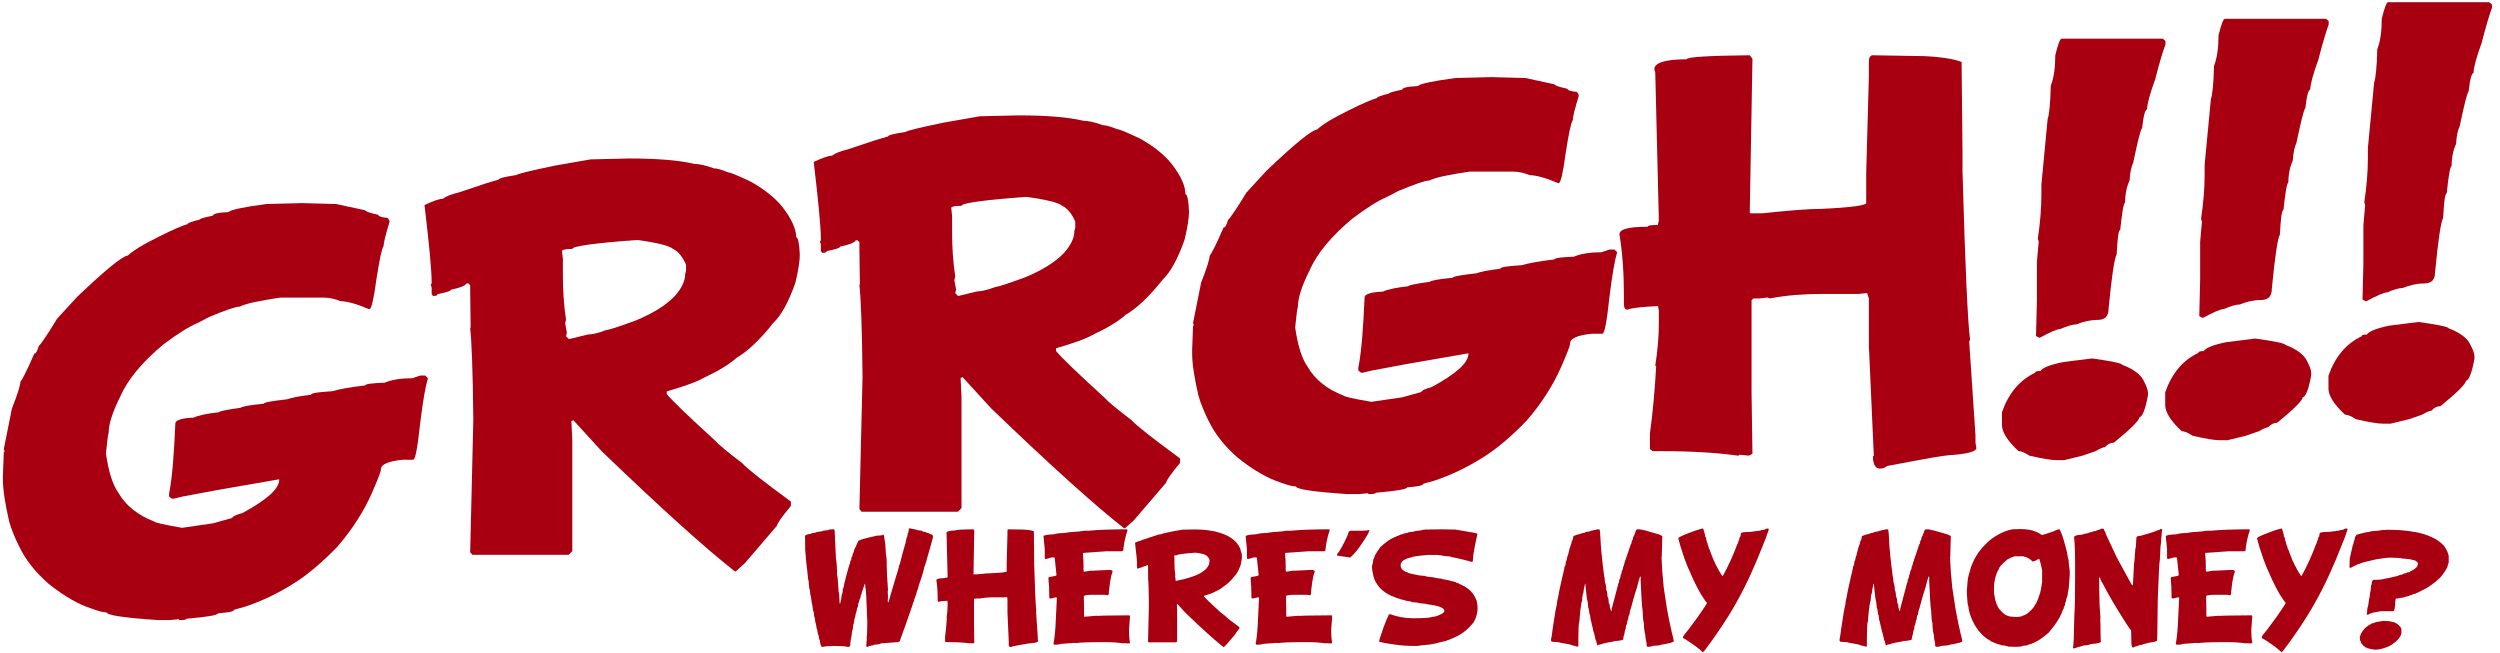 <?xml version="1.0" encoding="UTF-8" standalone="no"?>
<!DOCTYPE svg PUBLIC "-//W3C//DTD SVG 1.1//EN" "http://www.w3.org/Graphics/SVG/1.1/DTD/svg11.dtd">
<svg width="100%" height="100%" viewBox="0 0 754 197" version="1.1" xmlns="http://www.w3.org/2000/svg" xmlns:xlink="http://www.w3.org/1999/xlink" xml:space="preserve" xmlns:serif="http://www.serif.com/" style="fill-rule:evenodd;clip-rule:evenodd;stroke-linejoin:round;stroke-miterlimit:2;">
    <g transform="matrix(11.256,0,0,11.256,-1760.21,-1919.29)">
        <g transform="matrix(12,0,0,12,156.458,186.839)">
            <path d="M0.668,-0.907L0.744,-0.905L0.809,-0.891C0.809,-0.889 0.818,-0.885 0.838,-0.881C0.838,-0.878 0.845,-0.875 0.859,-0.874L0.863,-0.868L0.863,-0.864C0.854,-0.835 0.85,-0.818 0.85,-0.811C0.846,-0.806 0.841,-0.782 0.834,-0.737C0.828,-0.693 0.823,-0.67 0.818,-0.67C0.79,-0.682 0.768,-0.688 0.754,-0.688C0.742,-0.693 0.729,-0.696 0.717,-0.696L0.619,-0.696C0.573,-0.689 0.543,-0.683 0.529,-0.676C0.52,-0.676 0.497,-0.668 0.461,-0.653L0.434,-0.639C0.415,-0.631 0.391,-0.616 0.359,-0.592C0.312,-0.553 0.279,-0.514 0.262,-0.475C0.245,-0.441 0.236,-0.414 0.236,-0.393C0.235,-0.393 0.233,-0.378 0.23,-0.348C0.236,-0.307 0.245,-0.278 0.258,-0.26C0.274,-0.232 0.301,-0.21 0.338,-0.196C0.338,-0.194 0.359,-0.189 0.4,-0.182L0.469,-0.192L0.512,-0.204C0.512,-0.207 0.52,-0.211 0.535,-0.215C0.59,-0.245 0.617,-0.269 0.617,-0.29L0.615,-0.29L0.477,-0.266L0.402,-0.252L0.381,-0.247L0.377,-0.247L0.371,-0.252L0.371,-0.258C0.378,-0.293 0.382,-0.345 0.385,-0.415C0.385,-0.422 0.398,-0.427 0.426,-0.428C0.436,-0.433 0.455,-0.437 0.482,-0.44C0.485,-0.443 0.502,-0.446 0.531,-0.45C0.531,-0.452 0.548,-0.456 0.582,-0.459C0.582,-0.462 0.6,-0.465 0.635,-0.469C0.643,-0.472 0.66,-0.476 0.688,-0.479C0.688,-0.483 0.704,-0.485 0.736,-0.487C0.752,-0.492 0.776,-0.496 0.809,-0.5C0.809,-0.503 0.823,-0.505 0.852,-0.506C0.869,-0.513 0.89,-0.516 0.914,-0.516L0.932,-0.522L0.943,-0.522L0.949,-0.516C0.944,-0.5 0.938,-0.467 0.932,-0.418C0.926,-0.362 0.921,-0.334 0.916,-0.334L0.893,-0.334C0.86,-0.331 0.844,-0.323 0.844,-0.313C0.844,-0.307 0.837,-0.29 0.824,-0.26C0.806,-0.219 0.78,-0.178 0.746,-0.139C0.712,-0.104 0.679,-0.076 0.648,-0.057C0.613,-0.035 0.577,-0.018 0.541,-0.006L0.516,0.001C0.516,0.005 0.504,0.007 0.48,0.009C0.48,0.013 0.457,0.017 0.41,0.021C0.41,0.023 0.406,0.024 0.396,0.024L0.393,0.024L0.393,0.022L0.373,0.024L0.346,0.024C0.27,0.019 0.232,0.013 0.232,0.007C0.224,0.007 0.213,0.004 0.197,-0.002C0.169,-0.011 0.137,-0.029 0.102,-0.057C0.071,-0.084 0.05,-0.112 0.037,-0.139C0.027,-0.159 0.019,-0.178 0.014,-0.196C0.005,-0.235 0,-0.266 0,-0.29L0,-0.299L0.002,-0.352L0.004,-0.352L0.002,-0.358L0.02,-0.448C0.033,-0.481 0.039,-0.501 0.039,-0.508C0.042,-0.511 0.053,-0.531 0.07,-0.571C0.074,-0.571 0.077,-0.577 0.08,-0.588C0.084,-0.591 0.098,-0.611 0.121,-0.649L0.166,-0.698C0.229,-0.758 0.267,-0.789 0.279,-0.79C0.288,-0.799 0.311,-0.814 0.35,-0.833C0.38,-0.848 0.401,-0.857 0.412,-0.86C0.412,-0.862 0.421,-0.866 0.439,-0.87C0.439,-0.872 0.449,-0.875 0.469,-0.879C0.469,-0.883 0.48,-0.886 0.504,-0.887C0.508,-0.892 0.536,-0.898 0.588,-0.905L0.668,-0.907Z" style="fill:rgb(169,0,17);fill-rule:nonzero;"/>
        </g>
        <g transform="matrix(12,0,0,12,167.73,185.595)">
            <path d="M0.459,-0.903C0.522,-0.903 0.57,-0.899 0.604,-0.891C0.614,-0.891 0.629,-0.888 0.648,-0.881C0.655,-0.881 0.665,-0.878 0.68,-0.872C0.685,-0.872 0.701,-0.865 0.729,-0.852C0.76,-0.835 0.784,-0.816 0.801,-0.795C0.822,-0.768 0.832,-0.745 0.832,-0.727C0.836,-0.727 0.839,-0.714 0.84,-0.688C0.84,-0.675 0.837,-0.654 0.83,-0.625C0.815,-0.583 0.799,-0.553 0.781,-0.536C0.751,-0.498 0.723,-0.472 0.699,-0.458C0.682,-0.443 0.659,-0.429 0.629,-0.415C0.61,-0.404 0.581,-0.394 0.543,-0.383L0.543,-0.377C0.556,-0.361 0.593,-0.326 0.652,-0.272C0.659,-0.264 0.678,-0.248 0.711,-0.223C0.724,-0.209 0.76,-0.181 0.82,-0.137L0.82,-0.127C0.799,-0.102 0.789,-0.087 0.789,-0.083L0.717,0.001L0.697,0.019L0.695,0.019C0.63,-0.032 0.531,-0.121 0.398,-0.249L0.334,-0.319L0.332,-0.317L0.33,-0.317L0.332,-0.274L0.332,-0.026L0.324,-0.018L0.109,-0.018L0.104,-0.024L0.111,-0.319C0.11,-0.43 0.107,-0.499 0.104,-0.524L0.105,-0.526L0.105,-0.528L0.104,-0.608L0.104,-0.62L0.1,-0.624L0.096,-0.624C0.092,-0.618 0.08,-0.614 0.061,-0.61C0.061,-0.607 0.051,-0.604 0.031,-0.6C0.031,-0.597 0.028,-0.596 0.021,-0.596L0.018,-0.6L0.018,-0.614L0.016,-0.622L0.018,-0.624C0.018,-0.656 0.012,-0.714 0.002,-0.799C0.021,-0.808 0.035,-0.813 0.043,-0.813C0.049,-0.818 0.061,-0.823 0.078,-0.827L0.141,-0.848L0.168,-0.856C0.168,-0.859 0.181,-0.862 0.207,-0.866C0.211,-0.869 0.24,-0.876 0.293,-0.887L0.373,-0.901L0.459,-0.903ZM0.309,-0.697L0.311,-0.678L0.311,-0.641C0.311,-0.609 0.313,-0.577 0.318,-0.543L0.316,-0.535L0.32,-0.514L0.318,-0.506L0.324,-0.5L0.326,-0.5L0.367,-0.51C0.376,-0.51 0.39,-0.513 0.408,-0.52C0.413,-0.52 0.435,-0.527 0.473,-0.541C0.512,-0.557 0.541,-0.575 0.561,-0.596C0.576,-0.613 0.584,-0.629 0.584,-0.645L0.586,-0.652L0.586,-0.666C0.578,-0.684 0.568,-0.696 0.557,-0.701C0.549,-0.708 0.522,-0.715 0.477,-0.721C0.38,-0.714 0.332,-0.707 0.332,-0.701C0.319,-0.701 0.312,-0.7 0.309,-0.697Z" style="fill:rgb(169,0,17);fill-rule:nonzero;"/>
        </g>
        <g transform="matrix(12,0,0,12,178.159,184.44)">
            <path d="M0.459,-0.903C0.522,-0.903 0.57,-0.899 0.604,-0.891C0.614,-0.891 0.629,-0.888 0.648,-0.881C0.655,-0.881 0.665,-0.878 0.68,-0.872C0.685,-0.872 0.701,-0.865 0.729,-0.852C0.76,-0.835 0.784,-0.816 0.801,-0.795C0.822,-0.768 0.832,-0.745 0.832,-0.727C0.836,-0.727 0.839,-0.714 0.84,-0.688C0.84,-0.675 0.837,-0.654 0.83,-0.625C0.815,-0.583 0.799,-0.553 0.781,-0.536C0.751,-0.498 0.723,-0.472 0.699,-0.458C0.682,-0.443 0.659,-0.429 0.629,-0.415C0.61,-0.404 0.581,-0.394 0.543,-0.383L0.543,-0.377C0.556,-0.361 0.593,-0.326 0.652,-0.272C0.659,-0.264 0.678,-0.248 0.711,-0.223C0.724,-0.209 0.76,-0.181 0.82,-0.137L0.82,-0.127C0.799,-0.102 0.789,-0.087 0.789,-0.083L0.717,0.001L0.697,0.019L0.695,0.019C0.63,-0.032 0.531,-0.121 0.398,-0.249L0.334,-0.319L0.332,-0.317L0.33,-0.317L0.332,-0.274L0.332,-0.026L0.324,-0.018L0.109,-0.018L0.104,-0.024L0.111,-0.319C0.11,-0.43 0.107,-0.499 0.104,-0.524L0.105,-0.526L0.105,-0.528L0.104,-0.608L0.104,-0.62L0.1,-0.624L0.096,-0.624C0.092,-0.618 0.08,-0.614 0.061,-0.61C0.061,-0.607 0.051,-0.604 0.031,-0.6C0.031,-0.597 0.028,-0.596 0.021,-0.596L0.018,-0.6L0.018,-0.614L0.016,-0.622L0.018,-0.624C0.018,-0.656 0.012,-0.714 0.002,-0.799C0.021,-0.808 0.035,-0.813 0.043,-0.813C0.049,-0.818 0.061,-0.823 0.078,-0.827L0.141,-0.848L0.168,-0.856C0.168,-0.859 0.181,-0.862 0.207,-0.866C0.211,-0.869 0.24,-0.876 0.293,-0.887L0.373,-0.901L0.459,-0.903ZM0.309,-0.697L0.311,-0.678L0.311,-0.641C0.311,-0.609 0.313,-0.577 0.318,-0.543L0.316,-0.535L0.32,-0.514L0.318,-0.506L0.324,-0.5L0.326,-0.5L0.367,-0.51C0.376,-0.51 0.39,-0.513 0.408,-0.52C0.413,-0.52 0.435,-0.527 0.473,-0.541C0.512,-0.557 0.541,-0.575 0.561,-0.596C0.576,-0.613 0.584,-0.629 0.584,-0.645L0.586,-0.652L0.586,-0.666C0.578,-0.684 0.568,-0.696 0.557,-0.701C0.549,-0.708 0.522,-0.715 0.477,-0.721C0.38,-0.714 0.332,-0.707 0.332,-0.701C0.319,-0.701 0.312,-0.7 0.309,-0.697Z" style="fill:rgb(169,0,17);fill-rule:nonzero;"/>
        </g>
        <g transform="matrix(12,0,0,12,188.323,183.463)">
            <path d="M0.668,-0.907L0.744,-0.905L0.809,-0.891C0.809,-0.889 0.818,-0.885 0.838,-0.881C0.838,-0.878 0.845,-0.875 0.859,-0.874L0.863,-0.868L0.863,-0.864C0.854,-0.835 0.85,-0.818 0.85,-0.811C0.846,-0.806 0.841,-0.782 0.834,-0.737C0.828,-0.693 0.823,-0.67 0.818,-0.67C0.79,-0.682 0.768,-0.688 0.754,-0.688C0.742,-0.693 0.729,-0.696 0.717,-0.696L0.619,-0.696C0.573,-0.689 0.543,-0.683 0.529,-0.676C0.52,-0.676 0.497,-0.668 0.461,-0.653L0.434,-0.639C0.415,-0.631 0.391,-0.616 0.359,-0.592C0.312,-0.553 0.279,-0.514 0.262,-0.475C0.245,-0.441 0.236,-0.414 0.236,-0.393C0.235,-0.393 0.233,-0.378 0.23,-0.348C0.236,-0.307 0.245,-0.278 0.258,-0.26C0.274,-0.232 0.301,-0.21 0.338,-0.196C0.338,-0.194 0.359,-0.189 0.4,-0.182L0.469,-0.192L0.512,-0.204C0.512,-0.207 0.52,-0.211 0.535,-0.215C0.59,-0.245 0.617,-0.269 0.617,-0.29L0.615,-0.29L0.477,-0.266L0.402,-0.252L0.381,-0.247L0.377,-0.247L0.371,-0.252L0.371,-0.258C0.378,-0.293 0.382,-0.345 0.385,-0.415C0.385,-0.422 0.398,-0.427 0.426,-0.428C0.436,-0.433 0.455,-0.437 0.482,-0.44C0.485,-0.443 0.502,-0.446 0.531,-0.45C0.531,-0.452 0.548,-0.456 0.582,-0.459C0.582,-0.462 0.6,-0.465 0.635,-0.469C0.643,-0.472 0.66,-0.476 0.688,-0.479C0.688,-0.483 0.704,-0.485 0.736,-0.487C0.752,-0.492 0.776,-0.496 0.809,-0.5C0.809,-0.503 0.823,-0.505 0.852,-0.506C0.869,-0.513 0.89,-0.516 0.914,-0.516L0.932,-0.522L0.943,-0.522L0.949,-0.516C0.944,-0.5 0.938,-0.467 0.932,-0.418C0.926,-0.362 0.921,-0.334 0.916,-0.334L0.893,-0.334C0.86,-0.331 0.844,-0.323 0.844,-0.313C0.844,-0.307 0.837,-0.29 0.824,-0.26C0.806,-0.219 0.78,-0.178 0.746,-0.139C0.712,-0.104 0.679,-0.076 0.648,-0.057C0.613,-0.035 0.577,-0.018 0.541,-0.006L0.516,0.001C0.516,0.005 0.504,0.007 0.48,0.009C0.48,0.013 0.457,0.017 0.41,0.021C0.41,0.023 0.406,0.024 0.396,0.024L0.393,0.024L0.393,0.022L0.373,0.024L0.346,0.024C0.27,0.019 0.232,0.013 0.232,0.007C0.224,0.007 0.213,0.004 0.197,-0.002C0.169,-0.011 0.137,-0.029 0.102,-0.057C0.071,-0.084 0.05,-0.112 0.037,-0.139C0.027,-0.159 0.019,-0.178 0.014,-0.196C0.005,-0.235 0,-0.266 0,-0.29L0,-0.299L0.002,-0.352L0.004,-0.352L0.002,-0.358L0.02,-0.448C0.033,-0.481 0.039,-0.501 0.039,-0.508C0.042,-0.511 0.053,-0.531 0.07,-0.571C0.074,-0.571 0.077,-0.577 0.08,-0.588C0.084,-0.591 0.098,-0.611 0.121,-0.649L0.166,-0.698C0.229,-0.758 0.267,-0.789 0.279,-0.79C0.288,-0.799 0.311,-0.814 0.35,-0.833C0.38,-0.848 0.401,-0.857 0.412,-0.86C0.412,-0.862 0.421,-0.866 0.439,-0.87C0.439,-0.872 0.449,-0.875 0.469,-0.879C0.469,-0.883 0.48,-0.886 0.504,-0.887C0.508,-0.892 0.536,-0.898 0.588,-0.905L0.668,-0.907Z" style="fill:rgb(169,0,17);fill-rule:nonzero;"/>
        </g>
        <g transform="matrix(12,0,0,12,199.772,182.841)">
            <path d="M0.291,-0.904L0.297,-0.896L0.291,-0.553L0.293,-0.551L0.318,-0.551C0.376,-0.557 0.42,-0.561 0.451,-0.561C0.518,-0.564 0.551,-0.569 0.551,-0.574L0.551,-0.641L0.557,-0.859L0.557,-0.891C0.557,-0.898 0.559,-0.902 0.564,-0.904L0.682,-0.902C0.722,-0.9 0.749,-0.895 0.764,-0.889L0.766,-0.689L0.766,-0.645C0.772,-0.429 0.778,-0.304 0.783,-0.268L0.781,-0.266L0.781,-0.264L0.795,-0.055L0.795,-0.039L0.797,-0.027C0.797,-0.02 0.781,-0.015 0.75,-0.012C0.738,-0.012 0.71,-0.008 0.668,-0L0.598,0.013C0.593,0.017 0.588,0.019 0.582,0.019C0.572,0.019 0.566,0.01 0.566,-0.008L0.568,-0.01L0.557,-0.254L0.557,-0.361L0.553,-0.373L0.533,-0.371L0.451,-0.371C0.411,-0.371 0.372,-0.368 0.336,-0.361L0.33,-0.363L0.313,-0.361L0.299,-0.361L0.295,-0.357L0.295,-0.15L0.297,-0.014L0.289,-0.01L0.268,-0.012L0.266,-0.01L0.264,-0.01C0.223,-0.016 0.165,-0.02 0.092,-0.02L0.074,-0.02L0.068,-0.025L0.068,-0.059C0.075,-0.109 0.079,-0.159 0.082,-0.209L0.08,-0.211C0.085,-0.243 0.088,-0.274 0.088,-0.307L0.088,-0.334L0.086,-0.344C0.05,-0.342 0.028,-0.34 0.018,-0.336L0.016,-0.336C0.012,-0.337 0.01,-0.341 0.01,-0.348L0.01,-0.365C0.01,-0.416 0.007,-0.462 0,-0.504C0,-0.516 0.021,-0.521 0.063,-0.521C0.063,-0.524 0.07,-0.525 0.086,-0.525L0.086,-0.527L0.088,-0.535L0.08,-0.865L0.078,-0.873C0.078,-0.887 0.102,-0.895 0.15,-0.895C0.15,-0.9 0.197,-0.903 0.291,-0.904Z" style="fill:rgb(169,0,17);fill-rule:nonzero;"/>
        </g>
        <g transform="matrix(12,0,0,12,210.022,182.841)">
            <path d="M0.133,-0.941L0.359,-0.941L0.365,-0.936L0.365,-0.928C0.36,-0.915 0.352,-0.889 0.342,-0.85C0.33,-0.817 0.324,-0.795 0.324,-0.783C0.32,-0.783 0.316,-0.77 0.313,-0.742C0.309,-0.737 0.303,-0.711 0.293,-0.664C0.289,-0.656 0.286,-0.643 0.285,-0.625C0.279,-0.612 0.275,-0.595 0.275,-0.576C0.271,-0.572 0.268,-0.551 0.264,-0.514C0.26,-0.514 0.258,-0.495 0.256,-0.459C0.251,-0.451 0.245,-0.41 0.238,-0.338C0.238,-0.321 0.23,-0.313 0.213,-0.313C0.197,-0.313 0.181,-0.309 0.166,-0.303C0.157,-0.303 0.145,-0.299 0.131,-0.293C0.124,-0.293 0.108,-0.286 0.084,-0.273L0.076,-0.277L0.078,-0.359L0.078,-0.443L0.082,-0.488L0.08,-0.494C0.085,-0.528 0.088,-0.561 0.088,-0.592L0.088,-0.615L0.102,-0.762C0.105,-0.769 0.108,-0.794 0.109,-0.836C0.116,-0.854 0.119,-0.877 0.119,-0.904C0.125,-0.929 0.13,-0.941 0.133,-0.941ZM0.201,-0.227C0.245,-0.221 0.268,-0.216 0.268,-0.213C0.292,-0.204 0.309,-0.192 0.316,-0.178C0.323,-0.165 0.326,-0.156 0.326,-0.15L0.326,-0.145C0.32,-0.112 0.313,-0.096 0.307,-0.096C0.307,-0.089 0.288,-0.07 0.25,-0.039C0.243,-0.039 0.236,-0.036 0.23,-0.029C0.227,-0.029 0.219,-0.026 0.209,-0.02L0.18,-0.01L0.139,-0L0.121,-0C0.111,-0 0.091,-0.003 0.061,-0.01C0.052,-0.016 0.044,-0.02 0.037,-0.02C0.012,-0.043 0,-0.063 0,-0.078L0,-0.107C0.015,-0.15 0.04,-0.179 0.074,-0.195C0.074,-0.198 0.078,-0.199 0.086,-0.199C0.09,-0.206 0.107,-0.213 0.137,-0.219L0.201,-0.227Z" style="fill:rgb(169,0,17);fill-rule:nonzero;"/>
        </g>
        <g transform="matrix(12,0,0,12,214.396,182.308)">
            <path d="M0.133,-0.941L0.359,-0.941L0.365,-0.936L0.365,-0.928C0.36,-0.915 0.352,-0.889 0.342,-0.85C0.33,-0.817 0.324,-0.795 0.324,-0.783C0.32,-0.783 0.316,-0.77 0.313,-0.742C0.309,-0.737 0.303,-0.711 0.293,-0.664C0.289,-0.656 0.286,-0.643 0.285,-0.625C0.279,-0.612 0.275,-0.595 0.275,-0.576C0.271,-0.572 0.268,-0.551 0.264,-0.514C0.26,-0.514 0.258,-0.495 0.256,-0.459C0.251,-0.451 0.245,-0.41 0.238,-0.338C0.238,-0.321 0.23,-0.313 0.213,-0.313C0.197,-0.313 0.181,-0.309 0.166,-0.303C0.157,-0.303 0.145,-0.299 0.131,-0.293C0.124,-0.293 0.108,-0.286 0.084,-0.273L0.076,-0.277L0.078,-0.359L0.078,-0.443L0.082,-0.488L0.08,-0.494C0.085,-0.528 0.088,-0.561 0.088,-0.592L0.088,-0.615L0.102,-0.762C0.105,-0.769 0.108,-0.794 0.109,-0.836C0.116,-0.854 0.119,-0.877 0.119,-0.904C0.125,-0.929 0.13,-0.941 0.133,-0.941ZM0.201,-0.227C0.245,-0.221 0.268,-0.216 0.268,-0.213C0.292,-0.204 0.309,-0.192 0.316,-0.178C0.323,-0.165 0.326,-0.156 0.326,-0.15L0.326,-0.145C0.32,-0.112 0.313,-0.096 0.307,-0.096C0.307,-0.089 0.288,-0.07 0.25,-0.039C0.243,-0.039 0.236,-0.036 0.23,-0.029C0.227,-0.029 0.219,-0.026 0.209,-0.02L0.18,-0.01L0.139,-0L0.121,-0C0.111,-0 0.091,-0.003 0.061,-0.01C0.052,-0.016 0.044,-0.02 0.037,-0.02C0.012,-0.043 0,-0.063 0,-0.078L0,-0.107C0.015,-0.15 0.04,-0.179 0.074,-0.195C0.074,-0.198 0.078,-0.199 0.086,-0.199C0.09,-0.206 0.107,-0.213 0.137,-0.219L0.201,-0.227Z" style="fill:rgb(169,0,17);fill-rule:nonzero;"/>
        </g>
        <g transform="matrix(12,0,0,12,218.77,181.864)">
            <path d="M0.133,-0.941L0.359,-0.941L0.365,-0.936L0.365,-0.928C0.36,-0.915 0.352,-0.889 0.342,-0.85C0.33,-0.817 0.324,-0.795 0.324,-0.783C0.32,-0.783 0.316,-0.77 0.313,-0.742C0.309,-0.737 0.303,-0.711 0.293,-0.664C0.289,-0.656 0.286,-0.643 0.285,-0.625C0.279,-0.612 0.275,-0.595 0.275,-0.576C0.271,-0.572 0.268,-0.551 0.264,-0.514C0.26,-0.514 0.258,-0.495 0.256,-0.459C0.251,-0.451 0.245,-0.41 0.238,-0.338C0.238,-0.321 0.23,-0.313 0.213,-0.313C0.197,-0.313 0.181,-0.309 0.166,-0.303C0.157,-0.303 0.145,-0.299 0.131,-0.293C0.124,-0.293 0.108,-0.286 0.084,-0.273L0.076,-0.277L0.078,-0.359L0.078,-0.443L0.082,-0.488L0.08,-0.494C0.085,-0.528 0.088,-0.561 0.088,-0.592L0.088,-0.615L0.102,-0.762C0.105,-0.769 0.108,-0.794 0.109,-0.836C0.116,-0.854 0.119,-0.877 0.119,-0.904C0.125,-0.929 0.13,-0.941 0.133,-0.941ZM0.201,-0.227C0.245,-0.221 0.268,-0.216 0.268,-0.213C0.292,-0.204 0.309,-0.192 0.316,-0.178C0.323,-0.165 0.326,-0.156 0.326,-0.15L0.326,-0.145C0.32,-0.112 0.313,-0.096 0.307,-0.096C0.307,-0.089 0.288,-0.07 0.25,-0.039C0.243,-0.039 0.236,-0.036 0.23,-0.029C0.227,-0.029 0.219,-0.026 0.209,-0.02L0.18,-0.01L0.139,-0L0.121,-0C0.111,-0 0.091,-0.003 0.061,-0.01C0.052,-0.016 0.044,-0.02 0.037,-0.02C0.012,-0.043 0,-0.063 0,-0.078L0,-0.107C0.015,-0.15 0.04,-0.179 0.074,-0.195C0.074,-0.198 0.078,-0.199 0.086,-0.199C0.09,-0.206 0.107,-0.213 0.137,-0.219L0.201,-0.227Z" style="fill:rgb(169,0,17);fill-rule:nonzero;"/>
        </g>
    </g>
    <g transform="matrix(3.207,0,0,3.207,-284.012,-1052.84)">
        <g transform="matrix(12,0,0,12,164.282,388.921)">
            <path d="M0.819,-0.912L0.877,-0.9C0.877,-0.897 0.89,-0.895 0.915,-0.893C0.915,-0.888 0.924,-0.884 0.944,-0.883C0.944,-0.879 0.953,-0.876 0.971,-0.873C0.971,-0.87 0.98,-0.866 0.997,-0.861L1.002,-0.85C1.002,-0.842 0.999,-0.826 0.991,-0.803L0.981,-0.766L0.961,-0.697C0.955,-0.669 0.945,-0.637 0.932,-0.602C0.932,-0.595 0.926,-0.572 0.913,-0.531C0.894,-0.479 0.884,-0.444 0.881,-0.428C0.878,-0.427 0.874,-0.416 0.87,-0.395C0.859,-0.368 0.853,-0.35 0.852,-0.338C0.849,-0.338 0.845,-0.327 0.84,-0.307L0.78,-0.135L0.749,-0.051C0.744,-0.031 0.739,-0.021 0.733,-0.021L0.594,-0.01C0.583,-0.003 0.564,-0 0.54,-0C0.54,0.004 0.525,0.007 0.497,0.012C0.495,0.016 0.491,0.018 0.485,0.018L0.479,0.012L0.479,0.004L0.483,-0.045L0.481,-0.047C0.485,-0.07 0.487,-0.113 0.487,-0.176C0.481,-0.358 0.476,-0.449 0.471,-0.449L0.471,-0.467L0.469,-0.477L0.467,-0.477L0.448,-0.42C0.445,-0.42 0.444,-0.411 0.442,-0.395C0.437,-0.394 0.434,-0.383 0.432,-0.363C0.429,-0.363 0.425,-0.352 0.42,-0.33C0.417,-0.329 0.414,-0.318 0.413,-0.295C0.409,-0.295 0.405,-0.281 0.401,-0.254C0.398,-0.254 0.395,-0.24 0.391,-0.213C0.388,-0.213 0.385,-0.197 0.381,-0.166C0.378,-0.166 0.375,-0.149 0.372,-0.115C0.369,-0.115 0.365,-0.096 0.362,-0.057C0.358,-0.051 0.355,-0.028 0.352,0.012L0.338,0.018C0.31,0.012 0.275,0.01 0.233,0.01C0.192,0.01 0.159,0.012 0.135,0.018C0.125,0.018 0.118,-0.001 0.114,-0.037C0.111,-0.037 0.108,-0.05 0.104,-0.076C0.101,-0.076 0.098,-0.09 0.094,-0.117C0.092,-0.117 0.088,-0.133 0.084,-0.164C0.082,-0.164 0.078,-0.18 0.075,-0.211C0.072,-0.211 0.069,-0.226 0.067,-0.256C0.063,-0.259 0.059,-0.279 0.055,-0.316C0.052,-0.321 0.049,-0.342 0.045,-0.379C0.042,-0.379 0.039,-0.397 0.036,-0.434C0.032,-0.434 0.029,-0.454 0.028,-0.496C0.025,-0.496 0.021,-0.525 0.016,-0.582C0.012,-0.605 0.007,-0.66 0,-0.744L0,-0.783L-0.001,-0.85C-0.001,-0.859 0.014,-0.865 0.045,-0.869C0.045,-0.872 0.058,-0.875 0.084,-0.879C0.084,-0.882 0.101,-0.885 0.133,-0.889C0.133,-0.892 0.15,-0.895 0.182,-0.898C0.182,-0.902 0.193,-0.904 0.215,-0.904L0.225,-0.904C0.229,-0.903 0.231,-0.899 0.231,-0.893L0.241,-0.678C0.247,-0.644 0.25,-0.6 0.25,-0.545C0.254,-0.535 0.258,-0.492 0.262,-0.414C0.265,-0.414 0.268,-0.384 0.27,-0.324L0.272,-0.322L0.274,-0.322C0.28,-0.34 0.284,-0.362 0.286,-0.389C0.292,-0.401 0.295,-0.417 0.295,-0.438C0.299,-0.438 0.303,-0.452 0.307,-0.482C0.31,-0.488 0.314,-0.501 0.317,-0.521L0.344,-0.619C0.348,-0.627 0.352,-0.64 0.356,-0.66C0.36,-0.66 0.362,-0.669 0.364,-0.688C0.369,-0.689 0.372,-0.697 0.372,-0.711C0.376,-0.714 0.38,-0.725 0.385,-0.744L0.417,-0.814C0.434,-0.823 0.465,-0.832 0.508,-0.842L0.545,-0.85C0.545,-0.853 0.564,-0.855 0.602,-0.857C0.602,-0.86 0.605,-0.861 0.612,-0.861L0.614,-0.861C0.617,-0.861 0.621,-0.844 0.624,-0.811C0.626,-0.811 0.63,-0.776 0.633,-0.707C0.637,-0.692 0.639,-0.672 0.639,-0.648L0.639,-0.625C0.639,-0.587 0.642,-0.522 0.649,-0.43L0.647,-0.416L0.649,-0.375L0.647,-0.336L0.653,-0.332L0.674,-0.406L0.713,-0.537L0.723,-0.568L0.733,-0.604C0.733,-0.61 0.736,-0.621 0.743,-0.637L0.762,-0.711L0.788,-0.803L0.795,-0.838C0.798,-0.838 0.802,-0.85 0.805,-0.875C0.808,-0.875 0.811,-0.886 0.813,-0.908L0.819,-0.912Z" style="fill:rgb(169,0,17);fill-rule:nonzero;"/>
        </g>
        <g transform="matrix(12,0,0,12,176.621,388.921)">
            <path d="M0.291,-0.904L0.297,-0.896L0.291,-0.553L0.293,-0.551L0.318,-0.551C0.376,-0.557 0.42,-0.561 0.451,-0.561C0.518,-0.564 0.551,-0.569 0.551,-0.574L0.551,-0.641L0.557,-0.859L0.557,-0.891C0.557,-0.898 0.559,-0.902 0.564,-0.904L0.682,-0.902C0.722,-0.9 0.749,-0.895 0.764,-0.889L0.766,-0.689L0.766,-0.645C0.772,-0.429 0.778,-0.304 0.783,-0.268L0.781,-0.266L0.781,-0.264L0.795,-0.055L0.795,-0.039L0.797,-0.027C0.797,-0.02 0.781,-0.015 0.75,-0.012C0.738,-0.012 0.71,-0.008 0.668,-0L0.598,0.013C0.593,0.017 0.588,0.019 0.582,0.019C0.572,0.019 0.566,0.01 0.566,-0.008L0.568,-0.01L0.557,-0.254L0.557,-0.361L0.553,-0.373L0.533,-0.371L0.451,-0.371C0.411,-0.371 0.372,-0.368 0.336,-0.361L0.33,-0.363L0.313,-0.361L0.299,-0.361L0.295,-0.357L0.295,-0.15L0.297,-0.014L0.289,-0.01L0.268,-0.012L0.266,-0.01L0.264,-0.01C0.223,-0.016 0.165,-0.02 0.092,-0.02L0.074,-0.02L0.068,-0.025L0.068,-0.059C0.075,-0.109 0.079,-0.159 0.082,-0.209L0.08,-0.211C0.085,-0.243 0.088,-0.274 0.088,-0.307L0.088,-0.334L0.086,-0.344C0.05,-0.342 0.028,-0.34 0.018,-0.336L0.016,-0.336C0.012,-0.337 0.01,-0.341 0.01,-0.348L0.01,-0.365C0.01,-0.416 0.007,-0.462 0,-0.504C0,-0.516 0.021,-0.521 0.063,-0.521C0.063,-0.524 0.07,-0.525 0.086,-0.525L0.086,-0.527L0.088,-0.535L0.08,-0.865L0.078,-0.873C0.078,-0.887 0.102,-0.895 0.15,-0.895C0.15,-0.9 0.197,-0.903 0.291,-0.904Z" style="fill:rgb(169,0,17);fill-rule:nonzero;"/>
        </g>
        <g transform="matrix(12,0,0,12,186.694,388.921)">
            <path d="M0.654,-0.904L0.658,-0.898L0.658,-0.893L0.648,-0.863C0.635,-0.815 0.628,-0.773 0.625,-0.738L0.617,-0.732L0.494,-0.732L0.311,-0.719L0.309,-0.713C0.313,-0.673 0.314,-0.634 0.314,-0.598L0.313,-0.596L0.313,-0.594C0.314,-0.579 0.316,-0.572 0.318,-0.572L0.32,-0.572L0.371,-0.58L0.395,-0.58L0.514,-0.586C0.532,-0.585 0.541,-0.581 0.541,-0.576L0.541,-0.572L0.531,-0.539C0.525,-0.514 0.518,-0.472 0.512,-0.412L0.512,-0.4C0.512,-0.394 0.509,-0.389 0.504,-0.387L0.48,-0.391L0.391,-0.391C0.346,-0.391 0.321,-0.387 0.316,-0.381L0.318,-0.283L0.318,-0.223C0.318,-0.22 0.32,-0.219 0.324,-0.219L0.42,-0.227L0.422,-0.225L0.424,-0.225C0.424,-0.227 0.507,-0.229 0.674,-0.23L0.678,-0.221L0.67,-0.115C0.67,-0.075 0.673,-0.041 0.678,-0.014L0.672,-0.01L0.656,-0.01L0.629,-0.012L0.627,-0.01L0.625,-0.01C0.587,-0.016 0.539,-0.02 0.482,-0.02L0.428,-0.02C0.355,-0.02 0.295,-0.017 0.248,-0.012L0.246,-0.014L0.244,-0.014L0.135,-0.006C0.126,-0.002 0.115,-0 0.102,-0L0.084,-0L0.078,-0.006C0.084,-0.034 0.09,-0.08 0.094,-0.143L0.105,-0.369L0.096,-0.371L0.055,-0.361C0.049,-0.364 0.046,-0.367 0.045,-0.369L0.045,-0.393C0.045,-0.445 0.043,-0.48 0.039,-0.5L0.041,-0.502L0.039,-0.512L0.039,-0.525L0.045,-0.531L0.053,-0.531C0.085,-0.536 0.102,-0.541 0.102,-0.545L0.088,-0.68L0.084,-0.684L0.066,-0.684L0.014,-0.67L0.01,-0.682L0.01,-0.746L0,-0.85C0.004,-0.858 0.031,-0.863 0.082,-0.865C0.105,-0.872 0.133,-0.875 0.166,-0.875C0.186,-0.88 0.224,-0.884 0.279,-0.887L0.322,-0.893L0.354,-0.893C0.43,-0.9 0.53,-0.904 0.654,-0.904Z" style="fill:rgb(169,0,17);fill-rule:nonzero;"/>
        </g>
        <g transform="matrix(12,0,0,12,195.278,388.921)">
            <path d="M0.459,-0.903C0.522,-0.903 0.57,-0.899 0.604,-0.891C0.614,-0.891 0.629,-0.888 0.648,-0.881C0.655,-0.881 0.665,-0.878 0.68,-0.872C0.685,-0.872 0.701,-0.865 0.729,-0.852C0.76,-0.835 0.784,-0.816 0.801,-0.795C0.822,-0.768 0.832,-0.745 0.832,-0.727C0.836,-0.727 0.839,-0.714 0.84,-0.688C0.84,-0.675 0.837,-0.654 0.83,-0.625C0.815,-0.583 0.799,-0.553 0.781,-0.536C0.751,-0.498 0.723,-0.472 0.699,-0.458C0.682,-0.443 0.659,-0.429 0.629,-0.415C0.61,-0.404 0.581,-0.394 0.543,-0.383L0.543,-0.377C0.556,-0.361 0.593,-0.326 0.652,-0.272C0.659,-0.264 0.678,-0.248 0.711,-0.223C0.724,-0.209 0.76,-0.181 0.82,-0.137L0.82,-0.127C0.799,-0.102 0.789,-0.087 0.789,-0.083L0.717,0.001L0.697,0.019L0.695,0.019C0.63,-0.032 0.531,-0.121 0.398,-0.249L0.334,-0.319L0.332,-0.317L0.33,-0.317L0.332,-0.274L0.332,-0.026L0.324,-0.018L0.109,-0.018L0.104,-0.024L0.111,-0.319C0.11,-0.43 0.107,-0.499 0.104,-0.524L0.105,-0.526L0.105,-0.528L0.104,-0.608L0.104,-0.62L0.1,-0.624L0.096,-0.624C0.092,-0.618 0.08,-0.614 0.061,-0.61C0.061,-0.607 0.051,-0.604 0.031,-0.6C0.031,-0.597 0.028,-0.596 0.021,-0.596L0.018,-0.6L0.018,-0.614L0.016,-0.622L0.018,-0.624C0.018,-0.656 0.012,-0.714 0.002,-0.799C0.021,-0.808 0.035,-0.813 0.043,-0.813C0.049,-0.818 0.061,-0.823 0.078,-0.827L0.141,-0.848L0.168,-0.856C0.168,-0.859 0.181,-0.862 0.207,-0.866C0.211,-0.869 0.24,-0.876 0.293,-0.887L0.373,-0.901L0.459,-0.903ZM0.309,-0.697L0.311,-0.678L0.311,-0.641C0.311,-0.609 0.313,-0.577 0.318,-0.543L0.316,-0.535L0.32,-0.514L0.318,-0.506L0.324,-0.5L0.326,-0.5L0.367,-0.51C0.376,-0.51 0.39,-0.513 0.408,-0.52C0.413,-0.52 0.435,-0.527 0.473,-0.541C0.512,-0.557 0.541,-0.575 0.561,-0.596C0.576,-0.613 0.584,-0.629 0.584,-0.645L0.586,-0.652L0.586,-0.666C0.578,-0.684 0.568,-0.696 0.557,-0.701C0.549,-0.708 0.522,-0.715 0.477,-0.721C0.38,-0.714 0.332,-0.707 0.332,-0.701C0.319,-0.701 0.312,-0.7 0.309,-0.697Z" style="fill:rgb(169,0,17);fill-rule:nonzero;"/>
        </g>
        <g transform="matrix(12,0,0,12,205.707,388.921)">
            <path d="M0.654,-0.904L0.658,-0.898L0.658,-0.893L0.648,-0.863C0.635,-0.815 0.628,-0.773 0.625,-0.738L0.617,-0.732L0.494,-0.732L0.311,-0.719L0.309,-0.713C0.313,-0.673 0.314,-0.634 0.314,-0.598L0.313,-0.596L0.313,-0.594C0.314,-0.579 0.316,-0.572 0.318,-0.572L0.32,-0.572L0.371,-0.58L0.395,-0.58L0.514,-0.586C0.532,-0.585 0.541,-0.581 0.541,-0.576L0.541,-0.572L0.531,-0.539C0.525,-0.514 0.518,-0.472 0.512,-0.412L0.512,-0.4C0.512,-0.394 0.509,-0.389 0.504,-0.387L0.48,-0.391L0.391,-0.391C0.346,-0.391 0.321,-0.387 0.316,-0.381L0.318,-0.283L0.318,-0.223C0.318,-0.22 0.32,-0.219 0.324,-0.219L0.42,-0.227L0.422,-0.225L0.424,-0.225C0.424,-0.227 0.507,-0.229 0.674,-0.23L0.678,-0.221L0.67,-0.115C0.67,-0.075 0.673,-0.041 0.678,-0.014L0.672,-0.01L0.656,-0.01L0.629,-0.012L0.627,-0.01L0.625,-0.01C0.587,-0.016 0.539,-0.02 0.482,-0.02L0.428,-0.02C0.355,-0.02 0.295,-0.017 0.248,-0.012L0.246,-0.014L0.244,-0.014L0.135,-0.006C0.126,-0.002 0.115,-0 0.102,-0L0.084,-0L0.078,-0.006C0.084,-0.034 0.09,-0.08 0.094,-0.143L0.105,-0.369L0.096,-0.371L0.055,-0.361C0.049,-0.364 0.046,-0.367 0.045,-0.369L0.045,-0.393C0.045,-0.445 0.043,-0.48 0.039,-0.5L0.041,-0.502L0.039,-0.512L0.039,-0.525L0.045,-0.531L0.053,-0.531C0.085,-0.536 0.102,-0.541 0.102,-0.545L0.088,-0.68L0.084,-0.684L0.066,-0.684L0.014,-0.67L0.01,-0.682L0.01,-0.746L0,-0.85C0.004,-0.858 0.031,-0.863 0.082,-0.865C0.105,-0.872 0.133,-0.875 0.166,-0.875C0.186,-0.88 0.224,-0.884 0.279,-0.887L0.322,-0.893L0.354,-0.893C0.43,-0.9 0.53,-0.904 0.654,-0.904Z" style="fill:rgb(169,0,17);fill-rule:nonzero;"/>
        </g>
        <g transform="matrix(12,0,0,12,214.291,388.921)">
            <path d="M0.252,-0.898L0.254,-0.896L0.254,-0.895C0.254,-0.883 0.23,-0.841 0.18,-0.77C0.162,-0.744 0.147,-0.725 0.133,-0.711L0.106,-0.684L0.096,-0.684L0.004,-0.697L0.002,-0.699L0.002,-0.711C0.023,-0.734 0.049,-0.781 0.081,-0.852C0.085,-0.858 0.089,-0.869 0.092,-0.885C0.098,-0.89 0.104,-0.893 0.112,-0.893L0.202,-0.893C0.222,-0.893 0.238,-0.895 0.252,-0.898Z" style="fill:rgb(169,0,17);fill-rule:nonzero;"/>
        </g>
        <g transform="matrix(12,0,0,12,217.584,388.921)">
            <path d="M0.543,-0.904L0.654,-0.902L0.795,-0.878L0.824,-0.871L0.826,-0.869L0.826,-0.867L0.805,-0.765L0.795,-0.707L0.791,-0.662L0.791,-0.654L0.785,-0.648L0.725,-0.664C0.675,-0.677 0.641,-0.684 0.621,-0.687C0.621,-0.691 0.602,-0.693 0.564,-0.695C0.548,-0.7 0.53,-0.703 0.51,-0.703L0.438,-0.703C0.352,-0.696 0.309,-0.689 0.309,-0.683C0.294,-0.683 0.274,-0.676 0.248,-0.662C0.232,-0.649 0.225,-0.637 0.225,-0.625L0.225,-0.619C0.225,-0.6 0.236,-0.585 0.26,-0.574C0.26,-0.571 0.266,-0.569 0.277,-0.568C0.277,-0.563 0.297,-0.557 0.336,-0.55C0.369,-0.542 0.395,-0.539 0.414,-0.539C0.421,-0.534 0.445,-0.53 0.486,-0.527C0.49,-0.524 0.509,-0.521 0.543,-0.517C0.548,-0.514 0.563,-0.511 0.59,-0.507L0.656,-0.49C0.662,-0.484 0.671,-0.481 0.682,-0.48C0.682,-0.476 0.689,-0.472 0.703,-0.47C0.703,-0.467 0.71,-0.463 0.723,-0.458C0.769,-0.432 0.8,-0.397 0.816,-0.353C0.822,-0.348 0.826,-0.326 0.828,-0.287C0.828,-0.253 0.819,-0.218 0.801,-0.181C0.755,-0.121 0.704,-0.08 0.648,-0.058C0.638,-0.051 0.629,-0.047 0.619,-0.046C0.616,-0.042 0.606,-0.039 0.592,-0.035C0.589,-0.031 0.57,-0.026 0.535,-0.019C0.515,-0.013 0.491,-0.007 0.465,-0.003C0.46,-0.001 0.437,0.001 0.396,0.004L0.359,0.01L0.359,0.008L0.357,0.01L0.33,0.01C0.284,0.01 0.235,0.007 0.184,0L0.125,-0.009C0.117,-0.009 0.1,-0.013 0.074,-0.019C0.063,-0.019 0.057,-0.021 0.057,-0.025C0.057,-0.035 0.061,-0.049 0.068,-0.068C0.082,-0.114 0.1,-0.163 0.121,-0.212C0.124,-0.212 0.127,-0.22 0.131,-0.236L0.141,-0.238L0.145,-0.238C0.203,-0.217 0.263,-0.207 0.324,-0.207L0.336,-0.207C0.403,-0.207 0.45,-0.21 0.475,-0.218C0.494,-0.218 0.521,-0.227 0.555,-0.246C0.561,-0.25 0.565,-0.256 0.568,-0.263C0.568,-0.288 0.524,-0.306 0.436,-0.316C0.43,-0.319 0.407,-0.322 0.367,-0.326C0.367,-0.329 0.349,-0.332 0.313,-0.333C0.31,-0.338 0.293,-0.342 0.262,-0.345C0.262,-0.348 0.249,-0.351 0.225,-0.355C0.225,-0.357 0.215,-0.361 0.195,-0.365C0.193,-0.367 0.184,-0.371 0.17,-0.375C0.17,-0.377 0.163,-0.38 0.15,-0.382C0.15,-0.385 0.143,-0.389 0.129,-0.394L0.1,-0.412C0.069,-0.436 0.05,-0.456 0.043,-0.47C0.031,-0.486 0.021,-0.504 0.014,-0.527C0.006,-0.558 0.001,-0.587 0,-0.613C0.007,-0.638 0.01,-0.658 0.012,-0.673C0.015,-0.674 0.019,-0.682 0.023,-0.699C0.035,-0.72 0.049,-0.742 0.066,-0.765C0.11,-0.805 0.146,-0.83 0.172,-0.839C0.172,-0.842 0.178,-0.844 0.189,-0.845C0.189,-0.849 0.197,-0.853 0.211,-0.855C0.216,-0.861 0.226,-0.865 0.24,-0.865C0.24,-0.869 0.253,-0.873 0.279,-0.876C0.279,-0.88 0.296,-0.883 0.328,-0.886C0.328,-0.889 0.348,-0.892 0.387,-0.896C0.387,-0.898 0.396,-0.9 0.416,-0.902L0.543,-0.904Z" style="fill:rgb(169,0,17);fill-rule:nonzero;"/>
        </g>
        <g transform="matrix(12,0,0,12,234.413,388.921)">
            <path d="M0.367,-0.904L0.379,-0.904C0.384,-0.904 0.387,-0.878 0.389,-0.824C0.391,-0.761 0.401,-0.664 0.418,-0.533C0.42,-0.533 0.422,-0.518 0.424,-0.488C0.43,-0.476 0.434,-0.456 0.434,-0.43C0.44,-0.419 0.443,-0.402 0.443,-0.379C0.45,-0.368 0.453,-0.352 0.453,-0.33C0.46,-0.319 0.463,-0.304 0.463,-0.285C0.465,-0.285 0.467,-0.278 0.471,-0.264L0.473,-0.264C0.475,-0.264 0.477,-0.27 0.477,-0.283L0.52,-0.445L0.529,-0.482C0.532,-0.482 0.535,-0.493 0.537,-0.514C0.541,-0.514 0.545,-0.525 0.547,-0.547C0.551,-0.547 0.554,-0.559 0.557,-0.582C0.562,-0.582 0.565,-0.592 0.566,-0.611C0.569,-0.611 0.573,-0.622 0.578,-0.645L0.627,-0.789C0.63,-0.789 0.633,-0.798 0.635,-0.816C0.64,-0.818 0.643,-0.826 0.643,-0.838C0.649,-0.847 0.658,-0.867 0.668,-0.898L0.676,-0.904L0.697,-0.904L0.74,-0.895L0.844,-0.865L0.873,-0.852L0.869,-0.695L0.867,-0.684C0.87,-0.604 0.875,-0.538 0.881,-0.484C0.881,-0.471 0.884,-0.444 0.891,-0.404L0.91,-0.279C0.923,-0.208 0.936,-0.145 0.949,-0.09L0.959,-0.051L0.963,-0.027C0.963,-0.019 0.929,-0.01 0.861,0.001C0.861,0.005 0.842,0.007 0.803,0.009C0.789,0.014 0.776,0.017 0.766,0.017L0.758,0.017L0.75,0.009L0.75,-0.01C0.743,-0.038 0.74,-0.061 0.74,-0.076C0.733,-0.101 0.729,-0.132 0.729,-0.17C0.724,-0.177 0.721,-0.208 0.719,-0.264C0.714,-0.29 0.709,-0.371 0.703,-0.508L0.705,-0.52C0.704,-0.53 0.702,-0.535 0.699,-0.535L0.688,-0.5L0.676,-0.453C0.663,-0.415 0.646,-0.359 0.627,-0.285C0.62,-0.268 0.617,-0.251 0.615,-0.234C0.611,-0.234 0.607,-0.222 0.605,-0.197C0.602,-0.197 0.598,-0.184 0.594,-0.156C0.59,-0.156 0.587,-0.145 0.586,-0.121C0.582,-0.119 0.578,-0.104 0.574,-0.074C0.571,-0.072 0.568,-0.06 0.566,-0.039C0.549,-0.033 0.529,-0.029 0.504,-0.029C0.497,-0.026 0.477,-0.021 0.441,-0.016L0.406,-0.008C0.406,-0.006 0.395,-0.002 0.373,0.001C0.373,0.004 0.37,0.005 0.363,0.005L0.355,-0.029C0.352,-0.029 0.347,-0.048 0.34,-0.084C0.333,-0.101 0.329,-0.119 0.326,-0.139C0.323,-0.146 0.32,-0.16 0.316,-0.182C0.313,-0.182 0.31,-0.199 0.307,-0.232C0.304,-0.232 0.3,-0.249 0.297,-0.281C0.293,-0.281 0.291,-0.298 0.289,-0.332C0.284,-0.343 0.278,-0.386 0.271,-0.461L0.271,-0.475L0.268,-0.479C0.26,-0.446 0.255,-0.421 0.254,-0.402C0.249,-0.398 0.246,-0.378 0.244,-0.342C0.24,-0.334 0.235,-0.308 0.23,-0.262L0.223,-0.18C0.218,-0.18 0.215,-0.115 0.215,0.013L0.213,0.015L0.205,0.015C0.191,0.01 0.178,0.007 0.164,0.005C0.164,0.001 0.133,-0.006 0.07,-0.016C0.07,-0.019 0.049,-0.021 0.006,-0.023L0,-0.035C0.005,-0.055 0.009,-0.085 0.014,-0.125C0.029,-0.229 0.04,-0.292 0.047,-0.316C0.047,-0.33 0.05,-0.349 0.057,-0.375L0.066,-0.424L0.086,-0.514L0.096,-0.557C0.104,-0.587 0.107,-0.605 0.107,-0.613C0.112,-0.613 0.116,-0.626 0.117,-0.652C0.121,-0.652 0.125,-0.665 0.129,-0.691C0.132,-0.691 0.137,-0.712 0.146,-0.752C0.158,-0.784 0.164,-0.804 0.164,-0.813C0.169,-0.813 0.173,-0.825 0.176,-0.85C0.197,-0.86 0.217,-0.866 0.236,-0.869C0.236,-0.872 0.246,-0.875 0.266,-0.877C0.266,-0.882 0.277,-0.885 0.301,-0.887C0.31,-0.892 0.332,-0.897 0.367,-0.904Z" style="fill:rgb(169,0,17);fill-rule:nonzero;"/>
        </g>
        <g transform="matrix(12,0,0,12,246.395,388.921)">
            <path d="M0.188,-0.91L0.193,-0.91C0.196,-0.91 0.2,-0.898 0.205,-0.875C0.207,-0.875 0.209,-0.865 0.211,-0.847C0.215,-0.847 0.219,-0.834 0.223,-0.808C0.225,-0.808 0.229,-0.798 0.232,-0.777C0.236,-0.777 0.238,-0.769 0.24,-0.753C0.244,-0.75 0.25,-0.734 0.26,-0.705L0.281,-0.652C0.283,-0.652 0.287,-0.644 0.293,-0.628C0.309,-0.596 0.326,-0.565 0.346,-0.537L0.348,-0.537C0.392,-0.616 0.43,-0.7 0.463,-0.789C0.465,-0.789 0.468,-0.798 0.473,-0.816C0.476,-0.816 0.479,-0.824 0.48,-0.841C0.485,-0.841 0.489,-0.851 0.49,-0.871C0.49,-0.88 0.516,-0.884 0.566,-0.884L0.643,-0.894C0.643,-0.896 0.655,-0.899 0.68,-0.902C0.68,-0.905 0.685,-0.908 0.695,-0.91L0.703,-0.91C0.707,-0.91 0.709,-0.907 0.709,-0.902L0.688,-0.841L0.668,-0.791C0.6,-0.615 0.529,-0.461 0.455,-0.33C0.421,-0.268 0.376,-0.196 0.32,-0.113C0.281,-0.056 0.243,-0.002 0.205,0.047L0.193,0.059L0.191,0.059C0.163,0.031 0.121,0 0.066,-0.035L0.037,-0.052L0.037,-0.06C0.037,-0.066 0.051,-0.085 0.08,-0.119L0.152,-0.216C0.201,-0.286 0.225,-0.323 0.225,-0.328C0.219,-0.332 0.203,-0.354 0.178,-0.394C0.158,-0.428 0.138,-0.467 0.117,-0.511L0.072,-0.613L0.049,-0.673L0.039,-0.703C0.02,-0.76 0.01,-0.791 0.01,-0.796L0,-0.832L0,-0.835C0.009,-0.844 0.025,-0.852 0.047,-0.861L0.096,-0.88C0.13,-0.893 0.16,-0.903 0.188,-0.91Z" style="fill:rgb(169,0,17);fill-rule:nonzero;"/>
        </g>
        <g transform="matrix(12,0,0,12,261.547,388.921)">
            <path d="M0.367,-0.904L0.379,-0.904C0.384,-0.904 0.387,-0.878 0.389,-0.824C0.391,-0.761 0.401,-0.664 0.418,-0.533C0.42,-0.533 0.422,-0.518 0.424,-0.488C0.43,-0.476 0.434,-0.456 0.434,-0.43C0.44,-0.419 0.443,-0.402 0.443,-0.379C0.45,-0.368 0.453,-0.352 0.453,-0.33C0.46,-0.319 0.463,-0.304 0.463,-0.285C0.465,-0.285 0.467,-0.278 0.471,-0.264L0.473,-0.264C0.475,-0.264 0.477,-0.27 0.477,-0.283L0.52,-0.445L0.529,-0.482C0.532,-0.482 0.535,-0.493 0.537,-0.514C0.541,-0.514 0.545,-0.525 0.547,-0.547C0.551,-0.547 0.554,-0.559 0.557,-0.582C0.562,-0.582 0.565,-0.592 0.566,-0.611C0.569,-0.611 0.573,-0.622 0.578,-0.645L0.627,-0.789C0.63,-0.789 0.633,-0.798 0.635,-0.816C0.64,-0.818 0.643,-0.826 0.643,-0.838C0.649,-0.847 0.658,-0.867 0.668,-0.898L0.676,-0.904L0.697,-0.904L0.74,-0.895L0.844,-0.865L0.873,-0.852L0.869,-0.695L0.867,-0.684C0.87,-0.604 0.875,-0.538 0.881,-0.484C0.881,-0.471 0.884,-0.444 0.891,-0.404L0.91,-0.279C0.923,-0.208 0.936,-0.145 0.949,-0.09L0.959,-0.051L0.963,-0.027C0.963,-0.019 0.929,-0.01 0.861,0.001C0.861,0.005 0.842,0.007 0.803,0.009C0.789,0.014 0.776,0.017 0.766,0.017L0.758,0.017L0.75,0.009L0.75,-0.01C0.743,-0.038 0.74,-0.061 0.74,-0.076C0.733,-0.101 0.729,-0.132 0.729,-0.17C0.724,-0.177 0.721,-0.208 0.719,-0.264C0.714,-0.29 0.709,-0.371 0.703,-0.508L0.705,-0.52C0.704,-0.53 0.702,-0.535 0.699,-0.535L0.688,-0.5L0.676,-0.453C0.663,-0.415 0.646,-0.359 0.627,-0.285C0.62,-0.268 0.617,-0.251 0.615,-0.234C0.611,-0.234 0.607,-0.222 0.605,-0.197C0.602,-0.197 0.598,-0.184 0.594,-0.156C0.59,-0.156 0.587,-0.145 0.586,-0.121C0.582,-0.119 0.578,-0.104 0.574,-0.074C0.571,-0.072 0.568,-0.06 0.566,-0.039C0.549,-0.033 0.529,-0.029 0.504,-0.029C0.497,-0.026 0.477,-0.021 0.441,-0.016L0.406,-0.008C0.406,-0.006 0.395,-0.002 0.373,0.001C0.373,0.004 0.37,0.005 0.363,0.005L0.355,-0.029C0.352,-0.029 0.347,-0.048 0.34,-0.084C0.333,-0.101 0.329,-0.119 0.326,-0.139C0.323,-0.146 0.32,-0.16 0.316,-0.182C0.313,-0.182 0.31,-0.199 0.307,-0.232C0.304,-0.232 0.3,-0.249 0.297,-0.281C0.293,-0.281 0.291,-0.298 0.289,-0.332C0.284,-0.343 0.278,-0.386 0.271,-0.461L0.271,-0.475L0.268,-0.479C0.26,-0.446 0.255,-0.421 0.254,-0.402C0.249,-0.398 0.246,-0.378 0.244,-0.342C0.24,-0.334 0.235,-0.308 0.23,-0.262L0.223,-0.18C0.218,-0.18 0.215,-0.115 0.215,0.013L0.213,0.015L0.205,0.015C0.191,0.01 0.178,0.007 0.164,0.005C0.164,0.001 0.133,-0.006 0.07,-0.016C0.07,-0.019 0.049,-0.021 0.006,-0.023L0,-0.035C0.005,-0.055 0.009,-0.085 0.014,-0.125C0.029,-0.229 0.04,-0.292 0.047,-0.316C0.047,-0.33 0.05,-0.349 0.057,-0.375L0.066,-0.424L0.086,-0.514L0.096,-0.557C0.104,-0.587 0.107,-0.605 0.107,-0.613C0.112,-0.613 0.116,-0.626 0.117,-0.652C0.121,-0.652 0.125,-0.665 0.129,-0.691C0.132,-0.691 0.137,-0.712 0.146,-0.752C0.158,-0.784 0.164,-0.804 0.164,-0.813C0.169,-0.813 0.173,-0.825 0.176,-0.85C0.197,-0.86 0.217,-0.866 0.236,-0.869C0.236,-0.872 0.246,-0.875 0.266,-0.877C0.266,-0.882 0.277,-0.885 0.301,-0.887C0.31,-0.892 0.332,-0.897 0.367,-0.904Z" style="fill:rgb(169,0,17);fill-rule:nonzero;"/>
        </g>
        <g transform="matrix(12,0,0,12,273.53,388.921)">
            <path d="M0.416,-0.906C0.468,-0.906 0.51,-0.899 0.541,-0.885C0.547,-0.885 0.552,-0.882 0.557,-0.877C0.563,-0.876 0.573,-0.87 0.588,-0.859L0.59,-0.859L0.641,-0.875L0.67,-0.885C0.674,-0.885 0.682,-0.888 0.693,-0.895L0.725,-0.906C0.74,-0.881 0.755,-0.84 0.77,-0.781C0.783,-0.737 0.79,-0.702 0.793,-0.676C0.797,-0.676 0.799,-0.655 0.801,-0.613C0.803,-0.613 0.805,-0.599 0.807,-0.57L0.805,-0.568L0.807,-0.559L0.807,-0.555L0.799,-0.447L0.787,-0.375C0.784,-0.375 0.78,-0.361 0.775,-0.334C0.772,-0.334 0.77,-0.324 0.768,-0.305C0.763,-0.305 0.76,-0.296 0.758,-0.279C0.755,-0.279 0.751,-0.271 0.746,-0.254L0.729,-0.217C0.708,-0.179 0.679,-0.138 0.641,-0.094C0.6,-0.059 0.568,-0.036 0.545,-0.025C0.519,-0.011 0.496,-0.002 0.479,0.001C0.479,0.005 0.465,0.008 0.438,0.009C0.438,0.012 0.427,0.014 0.406,0.017L0.404,0.015L0.391,0.017L0.367,0.017L0.34,0.015L0.334,0.017C0.31,0.009 0.289,0.005 0.271,0.005C0.271,0.003 0.26,-0.001 0.236,-0.006C0.236,-0.008 0.228,-0.011 0.211,-0.016C0.211,-0.019 0.205,-0.022 0.193,-0.023C0.193,-0.026 0.182,-0.033 0.16,-0.045C0.125,-0.07 0.098,-0.098 0.078,-0.129C0.063,-0.15 0.053,-0.168 0.047,-0.184C0.045,-0.184 0.043,-0.19 0.039,-0.203C0.037,-0.203 0.032,-0.217 0.023,-0.244C0.016,-0.269 0.012,-0.288 0.012,-0.303C0.007,-0.303 0.003,-0.341 0,-0.418C0.003,-0.478 0.007,-0.52 0.014,-0.543L0.033,-0.609C0.058,-0.677 0.093,-0.733 0.139,-0.779C0.164,-0.806 0.189,-0.827 0.215,-0.844C0.251,-0.867 0.286,-0.884 0.32,-0.895L0.355,-0.904L0.416,-0.906ZM0.213,-0.463L0.213,-0.402C0.219,-0.362 0.226,-0.335 0.232,-0.322C0.232,-0.318 0.239,-0.304 0.252,-0.281C0.274,-0.256 0.291,-0.24 0.303,-0.234C0.32,-0.224 0.339,-0.219 0.357,-0.219L0.381,-0.217C0.411,-0.217 0.432,-0.221 0.443,-0.229C0.45,-0.229 0.463,-0.236 0.482,-0.25C0.511,-0.276 0.529,-0.297 0.535,-0.313C0.543,-0.321 0.554,-0.344 0.566,-0.381C0.576,-0.405 0.583,-0.44 0.59,-0.488L0.59,-0.584C0.583,-0.619 0.576,-0.649 0.568,-0.672L0.561,-0.672C0.543,-0.659 0.527,-0.652 0.514,-0.652C0.497,-0.672 0.472,-0.686 0.439,-0.693L0.375,-0.693C0.353,-0.686 0.334,-0.677 0.318,-0.668C0.273,-0.63 0.25,-0.604 0.25,-0.59C0.242,-0.58 0.232,-0.558 0.223,-0.525C0.216,-0.496 0.213,-0.475 0.213,-0.463Z" style="fill:rgb(169,0,17);fill-rule:nonzero;"/>
        </g>
        <g transform="matrix(12,0,0,12,283.496,388.921)">
            <path d="M0.227,-0.909L0.238,-0.909C0.242,-0.909 0.245,-0.902 0.25,-0.888C0.253,-0.888 0.256,-0.88 0.26,-0.864L0.346,-0.681L0.441,-0.507C0.455,-0.479 0.464,-0.466 0.467,-0.466L0.471,-0.466L0.48,-0.638C0.484,-0.654 0.487,-0.692 0.49,-0.753C0.494,-0.753 0.496,-0.78 0.498,-0.835C0.498,-0.847 0.509,-0.853 0.531,-0.853L0.623,-0.88L0.65,-0.89L0.672,-0.899C0.678,-0.899 0.684,-0.902 0.689,-0.907L0.695,-0.907L0.701,-0.901C0.698,-0.894 0.695,-0.858 0.691,-0.794C0.688,-0.785 0.685,-0.741 0.682,-0.663C0.678,-0.65 0.673,-0.55 0.666,-0.362L0.662,-0.062L0.66,-0.04L0.662,-0.038L0.662,-0.036C0.662,-0.027 0.643,-0.021 0.605,-0.017L0.549,-0.003C0.549,0 0.538,0.003 0.516,0.005C0.516,0.008 0.505,0.012 0.482,0.017C0.481,0.021 0.477,0.022 0.471,0.022C0.463,0.022 0.459,0.008 0.459,-0.021L0.457,-0.112C0.451,-0.117 0.435,-0.139 0.41,-0.179C0.34,-0.288 0.279,-0.392 0.229,-0.489C0.226,-0.489 0.223,-0.495 0.221,-0.507C0.218,-0.507 0.215,-0.513 0.213,-0.524L0.211,-0.526L0.209,-0.526L0.207,-0.524L0.205,-0.524L0.207,-0.491L0.207,-0.433C0.207,-0.368 0.21,-0.293 0.217,-0.208L0.217,-0.204L0.215,-0.204L0.217,-0.151L0.217,-0.11L0.219,-0.03L0.221,-0.028L0.221,-0.026C0.221,-0.015 0.194,-0.008 0.141,-0.005C0.128,0.002 0.112,0.005 0.092,0.005L0.006,0.03C0.003,0.03 0.001,0.028 0,0.022C0.006,0.022 0.009,-0.062 0.012,-0.229C0.016,-0.28 0.018,-0.377 0.018,-0.521L0.018,-0.634C0.018,-0.729 0.015,-0.798 0.01,-0.843C0.01,-0.853 0.031,-0.86 0.072,-0.862C0.083,-0.867 0.099,-0.871 0.121,-0.874C0.121,-0.877 0.132,-0.88 0.154,-0.884C0.154,-0.887 0.164,-0.89 0.184,-0.892C0.184,-0.895 0.194,-0.898 0.215,-0.903C0.216,-0.907 0.22,-0.909 0.227,-0.909Z" style="fill:rgb(169,0,17);fill-rule:nonzero;"/>
        </g>
        <g transform="matrix(12,0,0,12,292.239,388.921)">
            <path d="M0.654,-0.904L0.658,-0.898L0.658,-0.893L0.648,-0.863C0.635,-0.815 0.628,-0.773 0.625,-0.738L0.617,-0.732L0.494,-0.732L0.311,-0.719L0.309,-0.713C0.313,-0.673 0.314,-0.634 0.314,-0.598L0.313,-0.596L0.313,-0.594C0.314,-0.579 0.316,-0.572 0.318,-0.572L0.32,-0.572L0.371,-0.58L0.395,-0.58L0.514,-0.586C0.532,-0.585 0.541,-0.581 0.541,-0.576L0.541,-0.572L0.531,-0.539C0.525,-0.514 0.518,-0.472 0.512,-0.412L0.512,-0.4C0.512,-0.394 0.509,-0.389 0.504,-0.387L0.48,-0.391L0.391,-0.391C0.346,-0.391 0.321,-0.387 0.316,-0.381L0.318,-0.283L0.318,-0.223C0.318,-0.22 0.32,-0.219 0.324,-0.219L0.42,-0.227L0.422,-0.225L0.424,-0.225C0.424,-0.227 0.507,-0.229 0.674,-0.23L0.678,-0.221L0.67,-0.115C0.67,-0.075 0.673,-0.041 0.678,-0.014L0.672,-0.01L0.656,-0.01L0.629,-0.012L0.627,-0.01L0.625,-0.01C0.587,-0.016 0.539,-0.02 0.482,-0.02L0.428,-0.02C0.355,-0.02 0.295,-0.017 0.248,-0.012L0.246,-0.014L0.244,-0.014L0.135,-0.006C0.126,-0.002 0.115,-0 0.102,-0L0.084,-0L0.078,-0.006C0.084,-0.034 0.09,-0.08 0.094,-0.143L0.105,-0.369L0.096,-0.371L0.055,-0.361C0.049,-0.364 0.046,-0.367 0.045,-0.369L0.045,-0.393C0.045,-0.445 0.043,-0.48 0.039,-0.5L0.041,-0.502L0.039,-0.512L0.039,-0.525L0.045,-0.531L0.053,-0.531C0.085,-0.536 0.102,-0.541 0.102,-0.545L0.088,-0.68L0.084,-0.684L0.066,-0.684L0.014,-0.67L0.01,-0.682L0.01,-0.746L0,-0.85C0.004,-0.858 0.031,-0.863 0.082,-0.865C0.105,-0.872 0.133,-0.875 0.166,-0.875C0.186,-0.88 0.224,-0.884 0.279,-0.887L0.322,-0.893L0.354,-0.893C0.43,-0.9 0.53,-0.904 0.654,-0.904Z" style="fill:rgb(169,0,17);fill-rule:nonzero;"/>
        </g>
        <g transform="matrix(12,0,0,12,300.823,388.921)">
            <path d="M0.188,-0.91L0.193,-0.91C0.196,-0.91 0.2,-0.898 0.205,-0.875C0.207,-0.875 0.209,-0.865 0.211,-0.847C0.215,-0.847 0.219,-0.834 0.223,-0.808C0.225,-0.808 0.229,-0.798 0.232,-0.777C0.236,-0.777 0.238,-0.769 0.24,-0.753C0.244,-0.75 0.25,-0.734 0.26,-0.705L0.281,-0.652C0.283,-0.652 0.287,-0.644 0.293,-0.628C0.309,-0.596 0.326,-0.565 0.346,-0.537L0.348,-0.537C0.392,-0.616 0.43,-0.7 0.463,-0.789C0.465,-0.789 0.468,-0.798 0.473,-0.816C0.476,-0.816 0.479,-0.824 0.48,-0.841C0.485,-0.841 0.489,-0.851 0.49,-0.871C0.49,-0.88 0.516,-0.884 0.566,-0.884L0.643,-0.894C0.643,-0.896 0.655,-0.899 0.68,-0.902C0.68,-0.905 0.685,-0.908 0.695,-0.91L0.703,-0.91C0.707,-0.91 0.709,-0.907 0.709,-0.902L0.688,-0.841L0.668,-0.791C0.6,-0.615 0.529,-0.461 0.455,-0.33C0.421,-0.268 0.376,-0.196 0.32,-0.113C0.281,-0.056 0.243,-0.002 0.205,0.047L0.193,0.059L0.191,0.059C0.163,0.031 0.121,0 0.066,-0.035L0.037,-0.052L0.037,-0.06C0.037,-0.066 0.051,-0.085 0.08,-0.119L0.152,-0.216C0.201,-0.286 0.225,-0.323 0.225,-0.328C0.219,-0.332 0.203,-0.354 0.178,-0.394C0.158,-0.428 0.138,-0.467 0.117,-0.511L0.072,-0.613L0.049,-0.673L0.039,-0.703C0.02,-0.76 0.01,-0.791 0.01,-0.796L0,-0.832L0,-0.835C0.009,-0.844 0.025,-0.852 0.047,-0.861L0.096,-0.88C0.13,-0.893 0.16,-0.903 0.188,-0.91Z" style="fill:rgb(169,0,17);fill-rule:nonzero;"/>
        </g>
        <g transform="matrix(12,0,0,12,309.489,388.921)">
            <path d="M0.268,-0.9L0.27,-0.898L0.29,-0.9L0.329,-0.9C0.371,-0.9 0.416,-0.897 0.463,-0.891C0.513,-0.884 0.547,-0.878 0.567,-0.871C0.599,-0.864 0.635,-0.849 0.676,-0.828C0.695,-0.817 0.718,-0.8 0.743,-0.775C0.765,-0.742 0.777,-0.715 0.78,-0.693L0.78,-0.643C0.773,-0.628 0.77,-0.617 0.77,-0.609C0.756,-0.581 0.737,-0.553 0.713,-0.525C0.658,-0.475 0.61,-0.441 0.567,-0.424C0.567,-0.421 0.56,-0.418 0.547,-0.414C0.547,-0.411 0.54,-0.408 0.526,-0.404C0.526,-0.401 0.517,-0.398 0.5,-0.396C0.5,-0.393 0.491,-0.389 0.471,-0.385C0.471,-0.382 0.461,-0.379 0.44,-0.375C0.439,-0.372 0.42,-0.368 0.383,-0.363L0.381,-0.361L0.379,-0.361L0.374,-0.363C0.366,-0.363 0.362,-0.357 0.362,-0.346C0.36,-0.29 0.354,-0.262 0.346,-0.262L0.249,-0.262C0.196,-0.255 0.162,-0.246 0.147,-0.234L0.143,-0.234L0.137,-0.24C0.139,-0.243 0.141,-0.259 0.143,-0.289C0.147,-0.293 0.151,-0.314 0.155,-0.352C0.158,-0.361 0.162,-0.382 0.165,-0.414C0.167,-0.415 0.17,-0.432 0.172,-0.465C0.174,-0.465 0.176,-0.473 0.178,-0.488C0.18,-0.501 0.185,-0.508 0.192,-0.508C0.235,-0.508 0.266,-0.511 0.284,-0.518C0.298,-0.519 0.33,-0.526 0.379,-0.539C0.393,-0.546 0.405,-0.549 0.415,-0.549C0.417,-0.553 0.429,-0.558 0.452,-0.563C0.452,-0.566 0.458,-0.568 0.471,-0.568C0.476,-0.574 0.484,-0.579 0.495,-0.582C0.495,-0.586 0.499,-0.588 0.506,-0.588L0.532,-0.611L0.54,-0.637C0.53,-0.655 0.515,-0.664 0.493,-0.664C0.493,-0.668 0.465,-0.672 0.409,-0.676C0.409,-0.679 0.379,-0.681 0.321,-0.682L0.317,-0.682C0.3,-0.682 0.271,-0.678 0.231,-0.672C0.222,-0.672 0.18,-0.662 0.104,-0.643L0.079,-0.633C0.072,-0.633 0.064,-0.63 0.055,-0.623C0.051,-0.623 0.037,-0.616 0.012,-0.602L0.002,-0.605L0.004,-0.668L0.004,-0.674L0.028,-0.779C0.03,-0.779 0.033,-0.791 0.038,-0.814C0.04,-0.814 0.043,-0.825 0.047,-0.846C0.049,-0.846 0.053,-0.851 0.057,-0.861L0.092,-0.871C0.118,-0.878 0.141,-0.882 0.163,-0.885C0.163,-0.889 0.185,-0.891 0.229,-0.893L0.268,-0.9ZM0.266,-0.186L0.278,-0.186C0.303,-0.186 0.329,-0.182 0.356,-0.174C0.356,-0.172 0.362,-0.169 0.375,-0.164C0.393,-0.15 0.404,-0.137 0.409,-0.125L0.409,-0.09C0.404,-0.061 0.38,-0.031 0.334,-0L0.313,0.012C0.271,0.03 0.236,0.039 0.208,0.039L0.198,0.039C0.153,0.033 0.127,0.024 0.12,0.014C0.116,0.014 0.108,0.006 0.096,-0.01C0.093,-0.01 0.091,-0.016 0.09,-0.027C0.087,-0.027 0.084,-0.035 0.083,-0.049C0.083,-0.074 0.097,-0.101 0.125,-0.131C0.148,-0.15 0.163,-0.16 0.17,-0.16C0.17,-0.165 0.179,-0.168 0.196,-0.17C0.196,-0.175 0.219,-0.18 0.266,-0.186Z" style="fill:rgb(169,0,17);fill-rule:nonzero;"/>
        </g>
    </g>
</svg>
